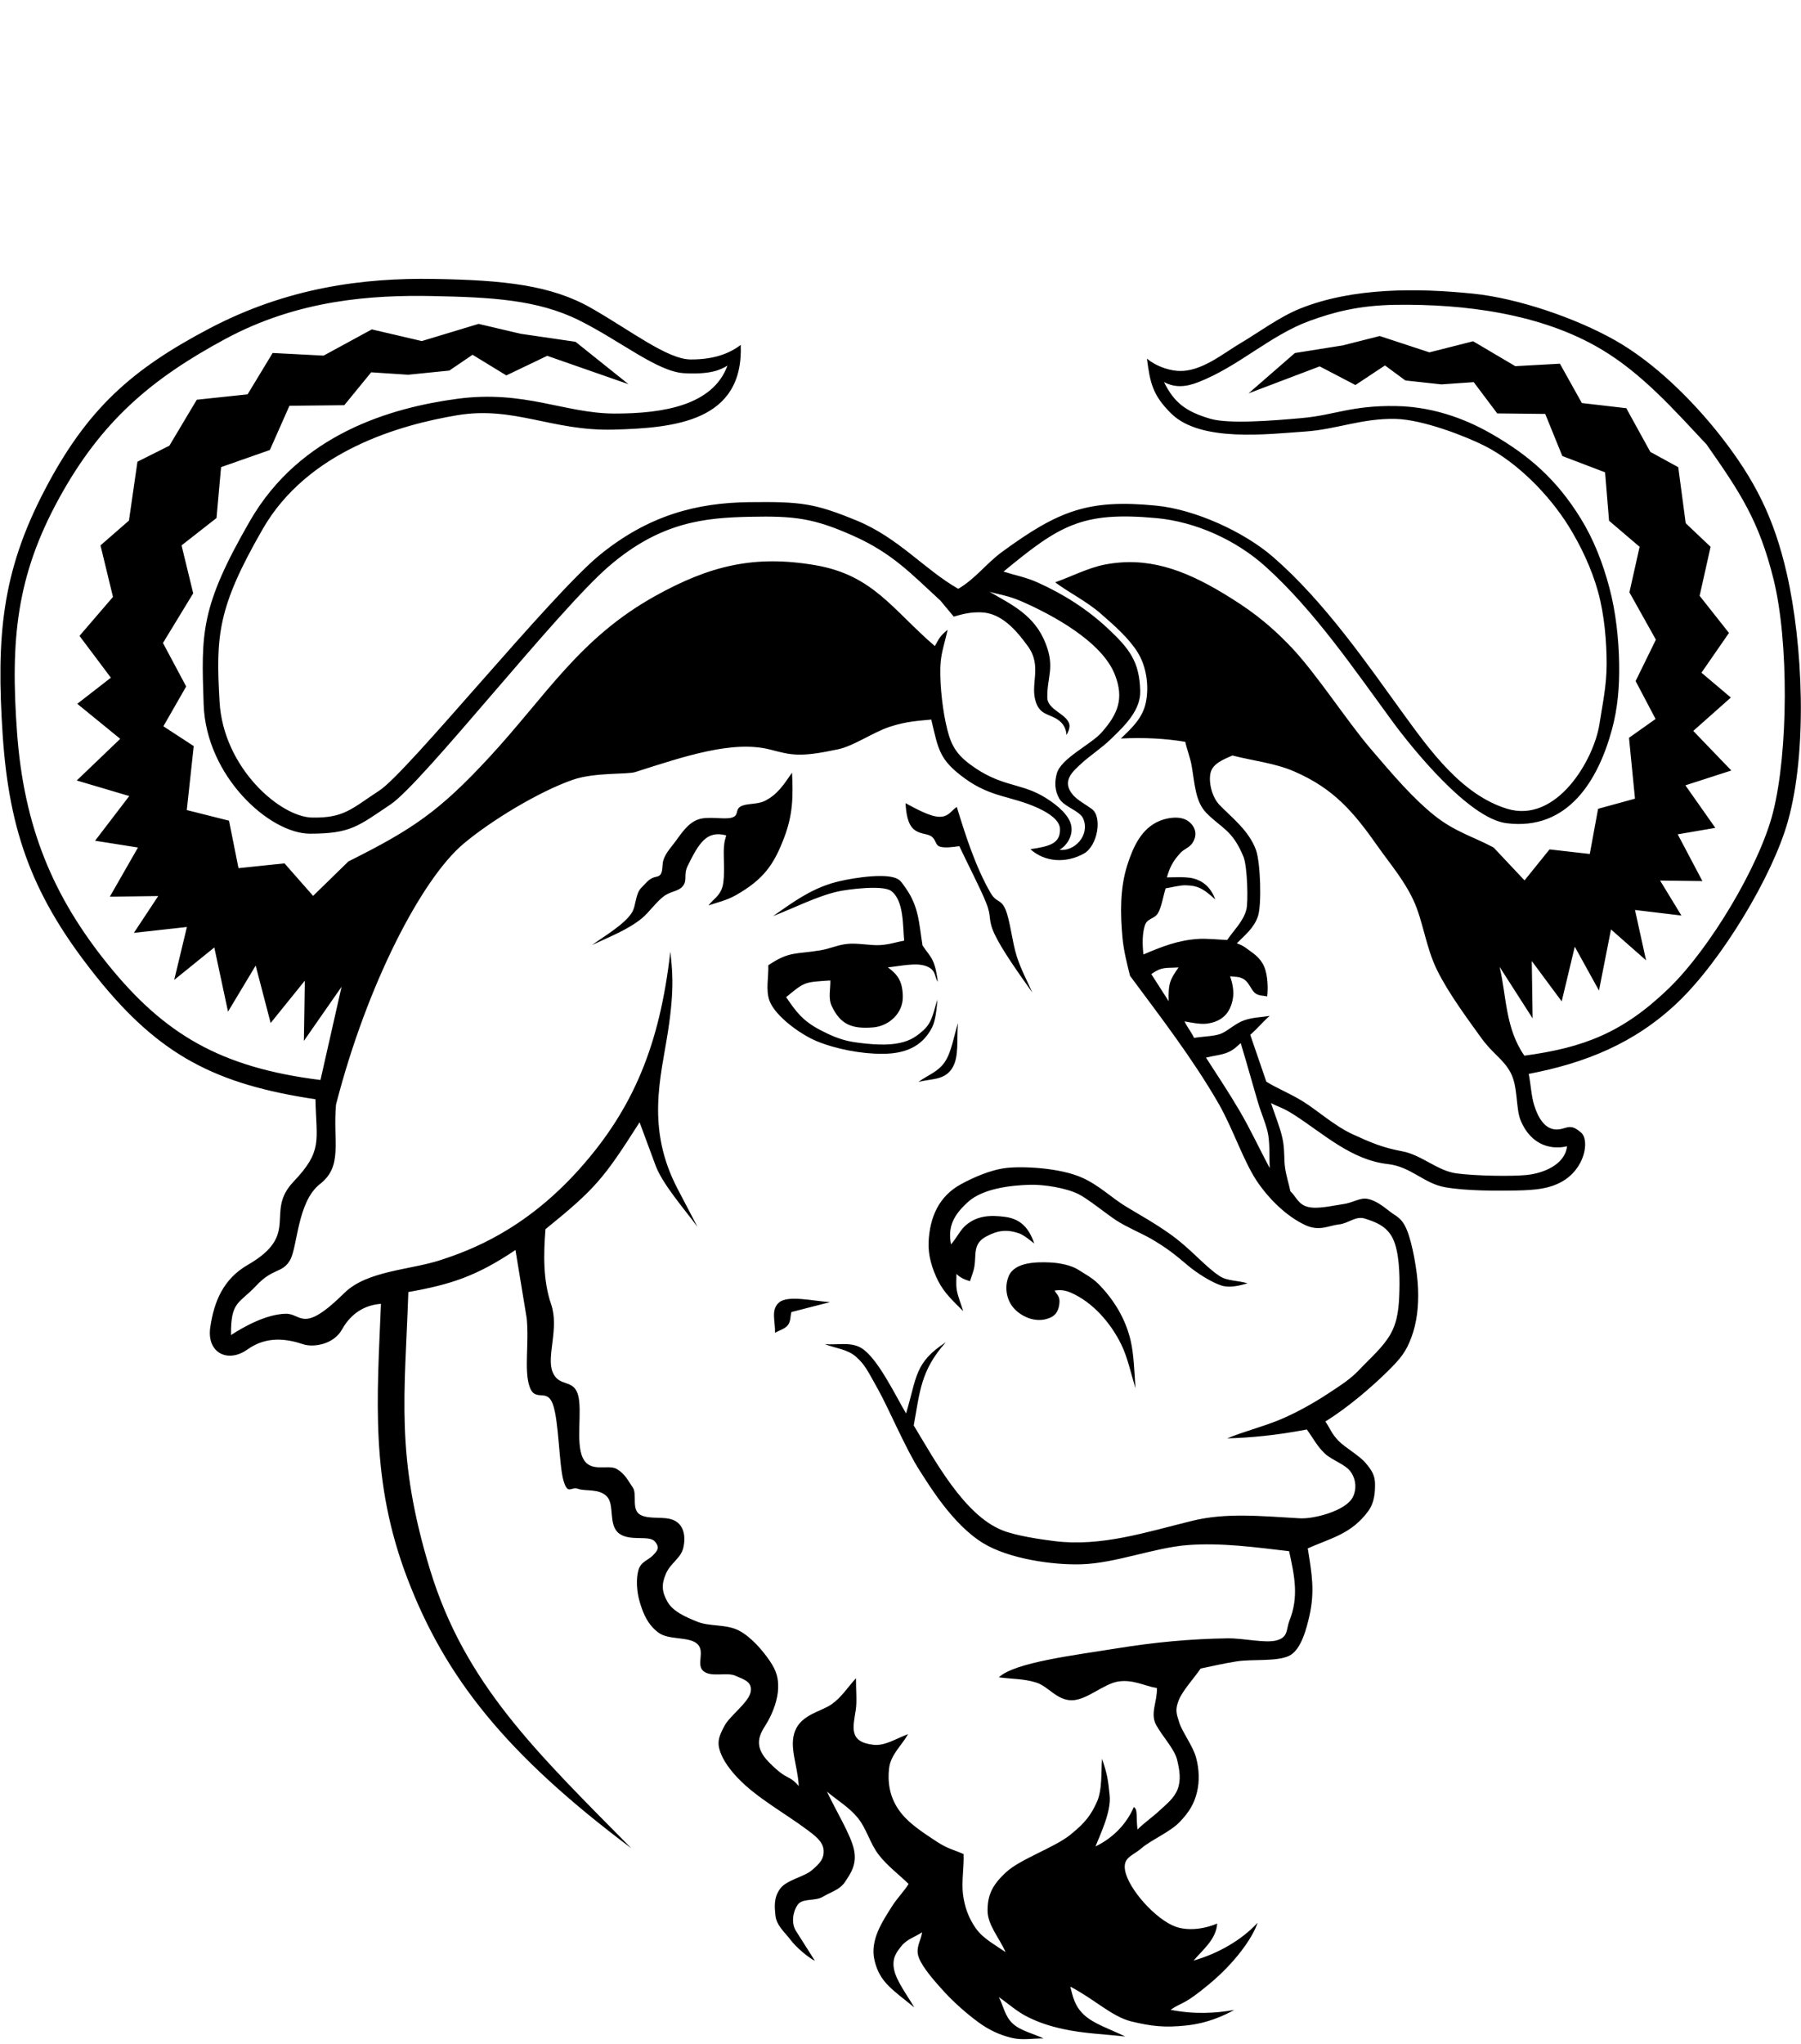 <?xml version="1.0" encoding="UTF-8"?>
<svg xmlns="http://www.w3.org/2000/svg" xmlns:xlink="http://www.w3.org/1999/xlink" width="535px" height="607px" viewBox="0 0 134 152" version="1.1">
<g id="surface1">
<path style=" stroke:none;fill-rule:evenodd;fill:rgb(0%,0%,0%);fill-opacity:1;" d="M 28.344 96.949 C 27.434 97.012 26.25 97.418 25.453 98.844 C 24.805 100.008 23.281 100.191 22.57 99.957 C 21.391 99.566 19.879 99.297 18.414 100.34 C 16.949 101.383 15.367 100.594 15.645 98.691 C 15.922 96.793 16.609 95.098 18.434 94.051 C 22.414 91.762 19.648 90.168 21.836 87.867 C 24.023 85.566 23.539 84.859 23.469 81.734 C 16.062 80.621 11.871 78.488 7.188 72.641 C 2.5 66.789 0.688 61.973 0.199 54.641 C -0.285 47.305 0.133 42.551 3.305 36.465 C 6.477 30.375 9.812 27.445 15.598 24.402 C 21.383 21.363 27.051 20.637 32.289 20.727 C 37.527 20.812 41.02 21.199 43.977 22.887 C 46.938 24.574 49.648 26.699 51.375 26.715 C 53.102 26.727 54.273 26.277 55.113 25.633 C 55.336 31.32 50.219 31.812 45.641 31.934 C 41.059 32.051 38.242 30.16 34.023 30.863 C 29.805 31.57 22.898 33.488 19.539 39.34 C 16.172 45.195 16.055 47.266 16.336 52.172 C 16.617 57.082 20.844 60.746 23.23 60.785 C 25.617 60.824 26.148 60.133 28.234 58.77 C 30.328 57.41 40.988 44.215 44.625 41.254 C 48.266 38.289 51.855 37.375 55.734 37.328 C 59.609 37.281 60.602 37.41 63.727 38.691 C 66.852 39.973 68.773 42.332 71.297 43.773 C 72.586 43.016 73.383 41.883 74.566 41.02 C 78.797 37.93 80.992 37.098 86.016 37.586 C 88.906 37.867 92.547 39.52 94.723 41.406 C 98.594 44.77 101.789 49.453 104.371 53.008 C 106.383 55.777 108.75 59.09 112.129 60.129 C 115.82 61.258 118.594 56.484 119.004 53.832 C 119.234 52.332 119.535 51.016 119.539 49.363 C 119.539 47.711 119.375 45.707 118.898 43.984 C 118.422 42.262 117.602 40.547 116.719 39.125 C 115.281 36.812 112.926 34.395 110.477 33.148 C 109.102 32.449 105.867 31.18 103.828 31.137 C 101.336 31.082 99.43 31.918 97.121 32.074 C 94.328 32.266 89.336 32.895 87.141 30.738 C 85.75 29.363 85.57 28.445 85.336 26.656 C 85.949 27.164 86.812 27.496 87.578 27.562 C 89.328 27.707 90.969 26.281 92.383 25.453 C 93.547 24.77 95.191 23.551 96.719 22.938 C 100.648 21.355 105.473 21.398 109.617 21.824 C 112.941 22.164 117.25 23.641 120.164 25.289 C 123.094 26.945 125.914 29.738 127.984 32.367 C 130.582 35.68 132.004 38.523 132.945 42.652 C 134.148 47.926 134.484 55.852 133.027 61.051 C 131.883 65.148 128.07 71.445 124.828 74.531 C 121.633 77.574 117.941 79.043 113.742 79.848 C 113.906 80.695 113.934 81.484 114.148 82.18 C 114.461 83.164 115.051 84.266 116.266 83.918 C 116.746 83.777 117.008 83.66 117.641 84.215 C 118.281 84.773 117.945 86.926 116.156 87.891 C 115.246 88.383 114.289 88.488 112.828 88.52 C 111.375 88.547 109.102 88.555 107.52 88.277 C 105.938 88 104.996 86.746 103.242 86.551 C 100.539 86.246 98.469 84.293 96.297 82.898 C 95.391 82.312 95.086 82.309 94.566 82.012 C 94.848 82.875 95.223 83.77 95.41 84.602 C 95.602 85.43 95.516 86.195 95.617 86.859 C 95.719 87.523 95.902 88.039 96.008 88.578 C 96.441 88.965 96.578 89.555 97.309 89.738 C 98.039 89.926 99.18 89.637 99.922 89.535 C 100.668 89.438 101.168 89.031 101.754 89.141 C 102.336 89.254 102.891 89.672 103.383 90.062 C 103.875 90.457 104.297 90.512 104.691 91.492 C 105.086 92.473 105.453 94.477 105.508 95.816 C 105.562 97.156 105.41 98.367 105.016 99.43 C 104.617 100.496 104.266 100.965 103.191 102.02 C 102.117 103.07 100.363 104.617 98.613 105.695 C 98.938 106.172 99.078 106.609 99.578 107.125 C 100.086 107.645 101.129 108.223 101.594 108.77 C 102.062 109.312 102.297 109.707 102.305 110.316 C 102.312 110.93 102.281 111.723 101.781 112.391 C 100.547 114.051 99.082 114.352 97.301 115.133 C 97.602 117 97.844 118.336 97.414 120.199 C 97.234 120.961 96.844 122.684 95.906 123.129 C 94.969 123.57 93.156 123.355 92.012 123.539 C 90.867 123.719 90.227 123.891 89.332 124.07 C 88.789 124.855 87.984 125.719 87.703 126.422 C 87.43 127.125 87.512 127.379 87.742 128.094 C 87.977 128.812 88.77 129.855 88.992 130.695 C 89.219 131.539 89.262 132.441 89.055 133.285 C 88.844 134.129 88.484 134.742 87.766 135.488 C 87.047 136.238 85.633 136.824 84.93 137.434 C 84.227 138.035 83.523 138.109 83.715 139.113 C 83.98 140.492 85.996 142.73 87.453 143.262 C 88.328 143.582 89.5 143.48 90.562 143.035 C 90.492 144.211 89.469 145.004 88.805 145.789 C 90.609 145.273 92.359 144.285 93.57 142.977 C 93.191 144.113 91.898 145.938 89.969 147.539 C 88.039 149.141 88.051 148.812 87.09 149.449 C 88.844 149.801 90.469 149.707 91.828 149.461 C 91.086 149.871 89.867 150.449 88.25 150.617 C 86.633 150.789 85.641 150.668 84.18 150.316 C 82.727 149.961 81.398 148.637 79.633 147.727 C 79.805 148.379 79.93 149.168 80.672 149.84 C 81.414 150.512 82.531 150.855 83.727 151.438 C 82.211 151.266 80.609 151.211 79.117 150.883 C 78.016 150.641 77.273 150.383 76.461 149.98 C 75.656 149.582 75.031 148.996 74.316 148.504 C 74.66 149.16 74.762 149.93 75.344 150.469 C 75.93 151.012 76.875 151.211 77.645 151.582 C 76.844 151.566 76.074 151.738 75.242 151.531 C 74.414 151.32 73.633 150.992 72.773 150.359 C 71.91 149.723 71.02 148.938 70.281 148.141 C 69.547 147.34 68.637 146.305 68.363 145.566 C 68.086 144.828 68.527 144.312 68.609 143.684 C 68.102 144.02 67.477 144.203 67.086 144.688 C 66.695 145.172 66.352 145.613 66.523 146.461 C 66.695 147.301 67.477 148.336 68.027 149.273 C 66.383 147.93 65.461 147.41 65.07 145.789 C 64.703 144.27 65.652 142.891 66.375 141.742 C 66.73 141.172 67.266 140.641 67.602 140.09 C 66.859 139.363 66.008 138.738 65.371 137.91 C 64.734 137.082 64.469 135.961 63.816 135.168 C 63.164 134.371 62.289 133.871 61.531 133.223 C 62.199 134.66 63.301 136.426 63.539 137.539 C 63.777 138.648 63.273 139.332 62.875 139.934 C 62.48 140.535 61.844 140.668 61.238 141.035 C 60.633 141.406 59.691 141.113 59.332 141.664 C 58.969 142.211 58.875 143.035 59.219 143.578 L 60.633 145.809 C 60.109 145.547 59.215 144.781 58.812 144.238 C 58.406 143.699 57.785 143.195 57.699 142.465 C 57.617 141.73 57.574 141.094 58.047 140.441 C 58.523 139.789 59.824 139.57 60.406 139.07 C 60.988 138.566 61.312 138.242 61.281 137.594 C 61.25 136.945 60.617 136.48 60.07 136.074 C 58.406 134.828 56.273 133.676 54.859 132.176 C 54.062 131.324 53.68 130.641 53.523 130.055 C 53.359 129.469 53.531 129.012 53.926 128.293 C 54.32 127.574 55.68 126.609 55.848 125.828 C 56.012 125.047 55.328 124.879 54.707 124.602 C 54.086 124.324 52.91 124.742 52.336 124.262 C 51.762 123.781 52.504 122.773 51.859 122.219 C 51.211 121.668 49.727 121.977 48.961 121.379 C 48.195 120.785 47.883 120.047 47.617 119.184 C 47.352 118.32 47.324 117.375 47.5 116.75 C 47.68 116.125 48.219 116.016 48.539 115.691 C 48.867 115.367 49.148 115.098 48.715 114.613 C 48.281 114.129 46.867 114.641 46.055 114.02 C 45.242 113.398 45.742 111.914 45.168 111.289 C 44.594 110.664 43.562 110.906 43.016 110.707 C 42.473 110.508 42.258 111.215 41.926 110.098 C 41.594 108.98 41.586 105.652 41.133 104.41 C 40.688 103.168 39.805 104.324 39.395 103.09 C 38.984 101.855 39.375 99.883 39.188 98.02 L 38.352 92.945 C 35.438 94.902 33.516 95.516 30.383 96.07 C 30.121 103.727 29.402 108.238 32 116.734 C 34.602 125.23 39.867 130.238 46.969 137.434 C 37.598 130.414 33.125 124.711 30.324 117.406 C 27.523 110.098 28.062 103.984 28.344 96.949 Z M 78.129 93.871 C 78.852 93.902 79.727 94.086 80.23 94.414 C 80.738 94.742 81.273 95.012 81.734 95.477 C 82.883 96.645 83.742 98.055 84.121 99.672 C 84.363 100.703 84.398 102.023 84.484 103.234 C 84.141 102.117 83.906 100.949 83.414 99.945 C 82.633 98.367 81.309 96.824 79.664 96.113 C 79.125 95.879 78.758 95.922 78.461 95.961 C 78.594 96.188 78.82 96.375 78.828 96.703 C 78.836 97.031 78.766 97.672 78.207 97.945 C 77.312 98.379 76.312 98.074 75.617 97.461 C 74.922 96.844 74.68 95.797 75.047 94.898 C 75.484 93.828 77.145 93.828 78.129 93.871 Z M 69.09 92.348 C 69.18 90.508 69.844 88.957 71.492 88.055 C 72.348 87.59 73.66 86.984 74.867 86.844 C 76.027 86.707 78.852 86.809 80.547 87.582 C 81.852 88.176 82.734 89.102 83.883 89.777 C 85.023 90.457 85.836 90.91 86.93 91.668 C 88.602 92.832 89.578 94.113 90.742 94.883 C 91.297 95.254 92.082 95.199 92.82 95.422 C 92.246 95.594 91.492 95.781 90.875 95.586 C 90.102 95.336 89.016 94.629 88.414 94.121 C 87.355 93.227 86.805 92.789 85.648 92.113 C 84.953 91.711 83.816 91.238 83.055 90.742 C 82.297 90.246 80.977 89.16 80.246 88.789 C 79.316 88.324 77.645 88.062 76.609 88.094 C 75.188 88.137 73.125 88.371 72.023 89.371 C 70.926 90.363 70.508 91.238 70.758 92.527 C 71.172 92.055 71.445 91.457 71.859 91.105 C 72.711 90.375 73.695 90.34 74.762 90.477 C 75.957 90.633 76.562 91.324 76.953 92.461 C 76.688 92.266 76.203 91.836 75.812 91.703 C 74.906 91.391 74.223 91.484 73.375 91.941 C 72.371 92.477 72.645 93.273 72.5 94.156 C 72.434 94.566 72.281 94.895 72.172 95.262 C 71.793 95.16 71.445 95.004 71.16 94.723 C 71.172 95.137 71.109 95.496 71.195 95.961 C 71.281 96.426 71.508 96.98 71.664 97.488 C 70.965 96.789 70.25 96.141 69.797 95.238 C 69.348 94.336 69.043 93.34 69.09 92.348 Z M 70.297 78.961 C 70.812 78.195 70.961 77.027 71.281 76.074 C 71.156 77.281 71.398 78.605 70.809 79.48 C 70.219 80.352 69.188 80.199 68.328 80.453 C 68.996 79.945 69.781 79.723 70.297 78.961 Z M 57.984 96.832 C 58.645 96.297 60.426 96.727 61.758 96.82 C 60.805 97.066 59.844 97.312 58.883 97.559 C 58.797 97.883 58.836 98.258 58.617 98.535 C 58.398 98.812 57.984 98.914 57.664 99.105 C 57.695 98.25 57.324 97.367 57.984 96.832 Z M 67.375 59.715 C 68.172 60.141 69.184 60.707 69.883 60.727 C 70.586 60.742 70.773 60.266 71.188 59.992 C 71.836 62.109 72.582 64.441 73.688 66.363 C 74.156 67.172 74.449 66.797 74.805 67.605 C 75.156 68.414 75.312 70.062 75.648 71.098 C 75.98 72.133 76.414 72.895 76.805 73.793 C 75.82 72.406 74.559 70.637 74.012 69.48 C 73.469 68.328 73.816 68.227 73.375 67.129 C 72.934 66.031 72.039 64.316 71.375 62.91 C 70.898 62.977 70.305 63.062 69.941 62.949 C 69.578 62.836 69.652 62.453 69.324 62.203 C 68.996 61.953 68.445 62.051 67.984 61.652 C 67.523 61.254 67.418 60.438 67.375 59.715 Z M 63.094 70.176 C 63.844 70.109 64.773 70.309 65.473 70.27 C 66.172 70.23 66.672 70.047 67.273 69.938 C 67.164 68.879 67.27 66.941 66.297 66.238 C 65.664 65.781 63.078 66.125 62.387 66.273 C 60.832 66.609 59.023 67.535 57.516 68.113 C 58.961 67.109 60.203 66.176 61.93 65.656 C 62.969 65.344 65.398 64.941 66.469 65.23 C 66.957 65.359 67.055 65.562 67.352 65.98 C 68.375 67.402 68.371 68.633 68.637 70.293 C 68.898 70.699 69.172 70.969 69.383 71.387 C 69.594 71.805 69.715 72.465 69.773 73 C 69.508 72.613 69.672 72.129 68.93 71.84 C 68.188 71.551 67.055 71.82 66.059 71.926 C 66.785 72.449 67.148 72.957 67.172 74.062 C 67.207 75.367 66.105 76.301 64.953 76.391 C 63.355 76.516 62.531 76.164 61.883 74.801 C 61.602 74.203 61.805 73.48 61.781 72.898 C 59.863 73.031 59.895 72.969 58.492 74.141 C 59.254 75.258 59.734 75.898 60.992 76.566 C 61.703 76.941 62.5 77.305 63.379 77.457 C 64.258 77.605 65.691 77.75 66.613 77.605 C 67.531 77.465 68.055 77.203 68.738 76.57 C 69.422 75.941 69.484 75.039 69.75 74.324 C 69.688 75.012 69.609 75.887 69.355 76.383 C 68.578 77.902 67.234 78.352 65.633 78.355 C 64.094 78.359 62.188 78.004 60.758 77.41 C 59.609 76.938 57.711 75.594 57.262 74.43 C 56.953 73.629 57.195 72.652 57.164 71.766 C 58.75 70.711 59.141 70.969 61.02 70.66 C 61.805 70.531 62.344 70.238 63.094 70.176 Z M 53.859 63.035 C 53.902 62.406 53.973 62.418 54.031 62.109 C 52.586 61.723 52.008 62.66 51.156 64.398 C 50.844 65.051 51.156 65.438 50.816 65.867 C 50.477 66.297 49.93 66.234 49.375 66.648 C 48.828 67.059 48.281 67.844 47.766 68.27 C 46.703 69.145 45.273 69.68 44.047 70.266 C 44.887 69.648 46.516 68.711 47.039 67.812 C 47.32 67.336 47.277 66.441 47.711 66.012 C 48.145 65.586 48.297 65.289 48.859 65.18 C 49.422 65.07 49.195 64.422 49.375 63.902 C 49.555 63.387 49.914 63.02 50.297 62.504 C 50.68 61.988 51.164 61.215 51.922 60.934 C 52.68 60.652 53.859 60.953 54.434 60.793 C 55.008 60.633 54.676 60.215 55.094 59.965 C 55.508 59.715 56.32 59.824 56.875 59.559 C 57.859 59.082 58.336 58.293 58.93 57.445 C 59.016 59.27 58.992 60.582 58.336 62.297 C 57.598 64.23 56.852 65.367 54.754 66.555 C 54.031 66.965 53.312 67.105 52.715 67.32 C 53.062 66.844 53.562 66.637 53.762 65.895 C 53.961 65.148 53.812 63.668 53.859 63.035 Z M 87.688 71.93 C 86.695 71.992 86.457 71.863 85.66 72.426 C 86.094 73.098 86.523 73.77 86.953 74.441 C 86.918 73.113 87.047 72.848 87.688 71.93 Z M 85.078 70.965 C 86.461 70.375 87.664 69.902 89.164 69.809 C 89.766 69.77 90.699 69.863 91.305 69.891 C 91.824 69.129 92.484 68.527 92.727 67.656 C 92.887 67.082 92.805 64.406 92.523 63.711 C 91.695 61.688 90.898 61.602 89.758 60.441 C 88.938 59.602 88.902 58.324 88.656 56.891 C 88.562 56.363 88.305 55.699 88.188 55.152 C 86.699 54.902 85.102 54.82 83.395 54.906 C 84.223 54.113 85.023 53.387 85.262 52.195 C 85.5 51 85.305 49.535 84.625 48.465 C 83.949 47.398 82.867 46.465 81.871 45.594 C 80.875 44.723 79.453 44.004 78.508 43.289 C 79.734 42.852 80.984 42.207 82.188 41.973 C 85.312 41.367 88.008 42.297 91.027 44.117 C 92.781 45.18 94.234 46.188 96.066 48.105 C 97.898 50.023 100.172 53.543 101.949 55.633 C 103.727 57.719 105.156 59.371 106.703 60.613 C 108.254 61.859 109.656 62.215 111.133 63.016 L 113.43 65.457 L 115.289 63.152 L 118.285 63.492 L 118.902 60.133 L 121.648 59.379 L 121.203 54.852 L 123.18 53.453 L 121.695 50.633 L 123.203 47.555 L 121.234 44.035 L 121.992 40.648 L 119.719 38.711 L 119.422 35.109 L 116.242 33.898 L 114.969 30.766 L 111.398 30.727 L 109.648 28.402 L 107.242 28.57 L 104.562 28.277 L 103.047 27.16 L 100.848 28.617 L 98.188 27.23 L 92.895 29.238 L 96.344 26.238 L 99.914 25.668 L 102.656 24.973 L 106.352 26.188 L 109.605 25.363 L 112.742 27.215 L 116.062 27.031 L 117.695 29.957 L 121 30.34 L 122.789 33.59 L 124.867 34.727 L 125.422 38.895 L 127.273 40.648 L 126.457 44.293 L 128.641 47.055 L 126.594 50.012 L 128.781 51.859 L 125.984 54.34 L 128.816 57.285 L 125.398 58.387 L 127.625 61.551 L 124.828 62.031 L 126.664 65.508 L 123.516 65.469 L 125.102 68.07 L 121.648 67.656 L 122.473 71.402 L 119.863 69.105 L 118.969 73.648 L 117.168 70.387 L 116.195 74.453 L 113.969 71.453 L 114.031 75.719 L 111.574 71.887 C 112.094 74.059 111.988 76.441 113.418 78.492 C 117.844 77.895 120.742 76.777 124.133 73.516 C 127.223 70.543 130.914 64.348 131.914 60.414 C 133.059 55.93 133.094 47.68 131.969 43.113 C 130.887 38.719 129.48 36.617 126.969 33.031 C 124.57 30.48 122.207 27.789 119.156 25.969 C 114.688 23.301 108.949 22.582 103.852 22.652 C 101.027 22.691 99.137 23.23 97.445 23.844 C 94.496 24.918 92.137 27.258 89.133 28.414 C 88.156 28.793 87.375 28.805 86.602 28.395 C 87.355 29.902 88.18 30.578 90.059 31.129 C 91.422 31.527 94.672 31.273 96.906 31.07 C 99.305 30.848 100.559 30.133 103.828 30.18 C 107.016 30.223 109.547 31.434 110.93 32.223 C 113.781 33.852 115.828 35.66 117.602 38.527 C 118.578 40.102 119.262 41.875 119.742 43.688 C 120.227 45.496 120.438 47.527 120.469 49.301 C 120.5 51.074 120.363 52.656 119.93 54.25 C 118.914 57.988 116.672 61.789 112.078 61.203 C 109.258 60.844 105.016 55.562 103.594 53.625 C 100.727 49.715 97.781 45.387 94.176 42.133 C 91.977 40.148 88.969 38.781 86.016 38.512 C 80.477 38.004 78.832 39.059 74.664 42.492 C 75.508 42.762 76.336 42.91 77.211 43.305 C 79.141 44.172 80.906 45.297 82.445 46.738 C 84.055 48.25 84.781 49.203 84.836 51.367 C 84.875 52.801 83.695 53.953 82.609 54.988 C 81.945 55.625 81.07 56.207 80.531 56.699 C 79.82 57.352 78.938 58.066 79.836 59.105 C 80.172 59.496 80.754 59.793 81.246 60.156 C 82.027 60.738 81.672 62.891 80.641 63.465 C 79.32 64.195 77.75 64.113 76.664 63.137 C 78.031 62.93 78.906 62.746 78.867 61.625 C 78.848 60.977 78.023 60.438 77.211 60.066 C 75.254 59.176 73.777 59.305 71.828 57.906 C 69.863 56.492 69.82 55.719 69.289 53.496 C 68.34 53.594 67.469 53.617 66.195 54.035 C 64.93 54.457 63.531 55.453 62.375 55.703 C 59.477 56.324 58.898 56.141 57.312 55.73 C 54.52 55.008 50.883 56.246 47.27 57.398 C 46.672 57.594 44.238 57.406 42.602 57.98 C 40.078 58.863 36.531 61.012 34.484 62.734 C 31.383 65.348 27.305 73.164 25 82.133 C 24.758 84.859 25.535 86.699 23.816 88.031 C 22.098 89.363 22.148 92.777 21.562 93.73 C 20.98 94.688 20.305 94.266 19.051 95.609 C 17.797 96.953 17.156 96.73 17.188 99.27 C 18.273 98.562 19.848 97.734 21.23 97.684 C 22.457 97.641 22.469 99.254 25.617 96.145 C 27.297 94.48 30.531 94.43 32.773 93.695 C 35.016 92.965 39.055 91.453 43.105 86.93 C 47.152 82.406 49.09 77.645 49.875 70.758 C 50 71.98 50.219 73.355 49.695 76.723 C 49.172 80.09 48.043 83.875 50.418 88.402 L 51.898 91.227 C 51.016 90.023 49.297 88.062 48.781 86.668 L 47.586 83.445 C 44.914 87.641 44.297 88.391 40.586 91.395 C 40.438 93.262 40.398 95.203 41.008 96.988 C 41.617 98.77 40.648 100.828 41.109 102.004 C 41.578 103.176 42.648 102.508 43 103.695 C 43.348 104.887 42.812 107.238 43.359 108.398 C 43.902 109.559 45.234 108.852 45.883 109.227 C 46.523 109.602 46.734 110.117 47.082 110.609 C 47.43 111.102 46.945 112.262 47.648 112.641 C 48.352 113.02 49.445 112.699 50.18 113.062 C 50.91 113.426 51.023 114.297 50.844 115.078 C 50.672 115.859 49.891 116.219 49.547 117.016 C 49.203 117.809 49.242 118.363 49.656 119.094 C 50.066 119.824 50.977 120.223 51.887 120.59 C 52.797 120.961 54.07 120.754 55.012 121.262 C 55.949 121.773 56.789 122.789 57.289 123.527 C 57.781 124.262 57.922 124.785 57.895 125.559 C 57.867 126.336 57.555 127.227 57.141 127.977 C 56.727 128.727 55.812 129.637 57.238 131.066 C 58.664 132.496 58.613 131.883 59.43 132.809 C 59.344 131.203 58.68 129.895 59.164 128.691 C 59.648 127.48 61.105 127.27 61.875 126.727 C 62.641 126.184 63.086 125.438 63.688 124.793 C 63.68 125.621 63.77 126.516 63.672 127.141 C 63.484 128.41 63.109 129.539 65 129.742 C 65.855 129.832 66.664 129.281 67.562 128.949 C 67.094 129.789 66.273 130.469 66.152 131.477 C 66.031 132.484 66.176 133.59 66.875 134.59 C 67.57 135.59 68.781 136.332 69.664 136.922 C 70.547 137.508 71.016 137.555 71.695 137.871 C 71.73 138.863 71.535 139.91 71.648 140.844 C 71.762 141.777 72.055 142.602 72.594 143.375 C 73.133 144.148 74 144.59 74.816 145.16 C 74.367 144.117 73.461 143.129 73.477 142.035 C 73.484 140.941 73.812 140.164 74.883 139.195 C 75.953 138.223 78.453 137.383 79.629 136.438 C 80.809 135.492 81.188 134.914 81.609 134 C 82.035 133.082 81.918 131.605 81.996 130.781 C 82.383 131.934 82.438 132.293 82.562 133.5 C 82.691 134.711 81.859 136.406 81.508 137.301 C 82.969 136.594 83.891 135.469 84.359 134.371 C 84.672 134.555 84.516 135.062 84.633 136.043 C 85.148 135.527 85.742 135.129 86.266 134.641 C 86.789 134.152 87.359 133.723 87.621 133.043 C 87.879 132.363 87.773 131.641 87.578 130.848 C 87.387 130.059 86.504 129.141 86.027 128.277 C 85.551 127.414 86.109 126.562 86.078 125.523 C 85.125 125.359 84.32 124.875 83.223 125.031 C 82.129 125.188 80.875 126.418 79.758 126.43 C 78.637 126.445 78.008 125.398 77.09 125.109 C 76.172 124.82 75.242 124.852 74.32 124.723 C 75.492 123.605 80.023 123.07 83.125 122.566 C 85.859 122.121 88.566 121.863 91.332 121.824 C 92.566 121.809 94.156 122.215 95.012 121.969 C 95.871 121.723 95.688 121.137 95.941 120.5 C 96.656 118.723 96.305 117.137 95.914 115.344 C 93.434 115.055 90.844 114.695 88.344 114.891 C 85.898 115.078 83 116.238 80.477 116.316 C 78.285 116.387 75.039 115.898 73.156 114.75 C 70.852 113.348 69.07 110.336 68.441 109.371 C 67.414 107.797 66.113 104.703 65.32 103.293 C 64.531 101.883 64.359 101.484 63.703 100.895 C 63.047 100.305 62.145 100.262 61.367 99.941 C 62.266 100.035 63.242 99.75 64.059 100.219 C 65.281 100.922 66.656 103.832 67.414 105.098 C 68.227 102.395 68.035 101.328 70.371 99.805 C 68.488 101.914 68.441 103.512 67.984 105.992 C 69.547 108.562 71.727 112.656 74.574 113.789 C 75.602 114.199 77.371 114.457 78.484 114.598 C 81.945 115.023 85.281 113.926 88.684 113.09 C 91.172 112.473 93.691 112.723 96.715 112.898 C 97.742 112.961 100.16 112.344 100.664 111.305 C 100.93 110.746 100.914 110.074 100.523 109.477 C 100.133 108.879 99.098 108.594 98.543 108.055 C 97.984 107.52 97.668 106.879 97.23 106.293 C 94.922 106.734 93.023 106.906 91.309 106.953 C 92.539 106.445 93.719 106.156 94.996 105.656 C 96.273 105.156 97.727 104.336 98.762 103.656 C 99.793 102.973 100.453 102.578 101.199 101.785 C 101.945 100.992 102.906 100.176 103.453 99.207 C 104.008 98.234 104.09 97.152 104.121 95.949 C 104.152 94.75 104.102 93.07 103.637 92.102 C 103.172 91.137 102.281 90.844 101.566 90.613 C 100.852 90.383 100.359 90.965 99.613 91.043 C 98.867 91.121 98.172 91.59 97.094 91.082 C 96.016 90.574 94.734 89.543 93.645 88.012 C 92.555 86.48 91.773 83.977 90.664 82.051 C 88.75 78.73 86.363 75.633 84.078 72.555 C 83.891 71.797 83.609 70.746 83.516 69.719 C 83.352 67.926 83.32 66.062 83.875 64.316 C 84.305 62.977 84.926 61.562 86.328 61.012 C 86.891 60.793 87.602 60.703 88.102 60.891 C 88.602 61.074 89.094 61.641 88.898 62.297 C 88.68 63.016 88.184 63.035 87.844 63.398 C 87.27 64.016 87.039 64.469 86.82 65.234 C 87.445 65.227 88.281 65.18 88.793 65.312 C 89.461 65.488 90.078 65.93 90.418 66.871 C 89.625 66.168 89.227 65.844 88.234 65.82 C 87.781 65.809 87.227 65.969 86.727 66.047 C 86.539 66.656 86.43 67.406 86.164 67.879 C 85.898 68.352 85.383 68.238 85.188 68.789 C 84.992 69.34 84.984 70.238 85.078 70.965 Z M 92.023 70.137 C 92.328 70.258 92.445 70.281 92.828 70.574 C 93.215 70.867 93.746 71.16 94.055 71.863 C 94.359 72.562 94.344 73.648 94.281 74.09 C 94.008 74.012 93.645 74.062 93.367 73.828 C 93.09 73.59 92.922 73.051 92.57 72.82 C 92.211 72.59 91.914 72.641 91.523 72.59 C 91.723 73.164 91.82 73.742 91.727 74.262 C 91.523 75.402 90.852 75.977 89.77 76.113 C 89.297 76.172 88.547 76.016 88.133 75.941 C 88.324 76.367 88.648 76.738 88.84 77.168 C 89.758 77.035 90.438 77.051 90.93 76.82 C 91.422 76.59 91.949 76.074 92.582 75.859 C 93.211 75.641 93.777 75.645 94.469 75.535 C 93.926 76.004 93.566 76.473 93.023 76.941 C 93.422 78.102 93.82 79.262 94.219 80.426 C 95.066 80.953 95.859 81.234 96.93 81.887 C 97.996 82.539 99.273 83.711 100.664 84.348 C 102.055 84.984 102.883 85.332 104.336 85.605 C 105.785 85.879 106.941 87.055 108.367 87.246 C 109.797 87.438 112.469 87.477 113.57 87.367 C 114.82 87.246 116.445 86.602 116.59 85.23 C 115.539 85.488 113.938 85.258 113.133 83.285 C 112.773 82.41 112.949 80.801 112.398 79.766 C 111.852 78.73 111.086 78.398 110.172 77.121 C 109.258 75.848 107.758 73.836 106.922 72.125 C 106.078 70.414 105.883 68.48 105.172 66.949 C 104.461 65.418 103.391 64.18 102.562 63 C 100.75 60.422 99.289 58.656 96.305 57.359 C 94.867 56.73 93.23 56.566 91.695 56.168 C 91.07 56.449 90.211 56.758 90.062 57.488 C 89.91 58.219 90.203 59.297 90.734 59.844 C 91.617 60.762 92.938 61.754 93.453 63.211 C 93.785 64.145 93.883 67.277 93.594 68.129 C 93.297 69.012 92.602 69.547 92.023 70.137 Z M 92.312 77.555 C 92.035 77.797 91.824 78.039 91.375 78.238 C 90.93 78.438 90.32 78.488 89.73 78.637 C 90.562 79.93 91.43 81.234 92.227 82.59 C 93.023 83.945 93.711 85.43 94.469 86.852 C 94.434 86.039 94.484 85.168 94.363 84.41 C 94.242 83.648 93.898 82.984 93.559 81.84 C 93.219 80.699 92.797 79.145 92.312 77.555 Z M 69.992 49.176 C 69.875 50.445 70.09 52.43 70.352 53.676 C 70.668 55.164 70.973 55.934 72.18 56.832 C 74.391 58.473 75.805 58.195 77.508 59.148 C 78.316 59.602 79.344 60.359 79.641 61.16 C 79.941 61.965 79.445 62.836 78.828 63.18 C 79.906 63.34 81.109 62.129 80.605 60.887 C 80.359 60.273 79.18 60 78.82 59.383 C 78.461 58.766 78.461 58.133 78.629 57.508 C 78.938 56.379 81.172 55.352 81.961 54.457 C 83.18 53.082 83.645 51.934 82.953 50.164 C 81.988 47.68 78.254 45.688 76.016 44.711 C 74.992 44.262 74.422 44.23 73.621 43.992 C 75.258 44.949 76.98 45.715 77.805 47.855 C 78.5 49.641 77.898 50.312 77.922 51.871 C 77.934 52.594 78.883 52.953 79.305 53.41 C 79.672 53.809 79.645 54.102 79.352 54.648 C 79.32 54.156 79.109 53.785 78.727 53.52 C 78.102 53.074 77.43 53.172 77.094 52.262 C 76.586 50.879 77.594 49.566 76.461 48.02 C 75.617 46.855 74.496 45.555 72.984 45.523 C 72.266 45.504 71.727 45.613 70.961 45.84 L 69.938 44.613 L 69.914 44.598 C 67.84 42.703 66.422 41.141 63.508 39.84 C 60.594 38.539 59.16 38.34 55.82 38.414 C 52.48 38.488 49.164 38.77 45.297 42.102 C 41.43 45.438 31.461 58.203 29.047 59.816 C 26.629 61.434 26.094 61.98 23.07 61.984 C 20.051 61.984 15.336 57.715 15.152 52.375 C 14.969 47.039 14.895 45.141 18.605 38.711 C 22.32 32.281 29.039 30.309 34.031 29.641 C 39.023 28.973 42.02 30.73 45.711 30.738 C 49.398 30.746 53.047 30.109 54.125 27.176 C 53.598 27.488 52.891 27.844 50.906 27.738 C 48.926 27.637 46.176 25.34 43.082 23.801 C 39.988 22.266 36.547 22.086 32.133 22 C 27.715 21.918 22.203 22.254 16.75 25.199 C 11.289 28.145 7.562 31.27 4.398 37.035 C 1.234 42.801 0.758 47.508 1.27 54.484 C 1.781 61.465 3.934 66.656 8.078 71.766 C 12.227 76.871 16.371 79.371 23.844 80.301 L 25.414 73.367 L 22.609 77.395 L 22.68 72.914 L 20.137 76.062 L 19.023 71.793 L 16.965 75.219 L 15.945 70.445 L 12.961 72.859 L 13.906 68.922 L 9.961 69.359 L 11.773 66.621 L 8.172 66.668 L 10.266 63.012 L 7.074 62.508 L 9.617 59.184 L 5.711 58.027 L 8.945 54.93 L 5.75 52.324 L 8.25 50.383 L 5.914 47.273 L 8.406 44.375 L 7.477 40.543 L 9.594 38.699 L 10.227 34.32 L 12.602 33.129 L 14.641 29.711 L 18.422 29.309 L 20.285 26.234 L 24.078 26.43 L 27.664 24.48 L 31.383 25.348 L 35.609 24.07 L 38.734 24.805 L 42.82 25.402 L 46.762 28.555 L 40.715 26.445 L 37.672 27.902 L 35.16 26.367 L 33.43 27.543 L 30.367 27.852 L 27.617 27.672 L 25.617 30.117 L 21.535 30.16 L 20.078 33.449 L 16.449 34.723 L 16.109 38.508 L 13.508 40.543 L 14.375 44.105 L 12.125 47.801 L 13.852 51.035 L 12.156 53.996 L 14.414 55.469 L 13.898 60.227 L 17.039 61.016 L 17.746 64.547 L 21.168 64.191 L 23.297 66.609 L 25.922 64.047 C 30.711 61.656 32.684 60.32 36.414 56.289 C 40.664 51.691 43.102 47.449 48.758 44.301 C 52.82 42.047 56.129 41.234 60.688 42.02 C 64.969 42.762 66.406 45.328 69.555 48.031 C 69.891 47.426 69.961 47.266 70.508 46.82 C 70.336 47.605 70.062 48.422 69.992 49.176 Z M 69.992 49.176 "/>
</g>
</svg>
